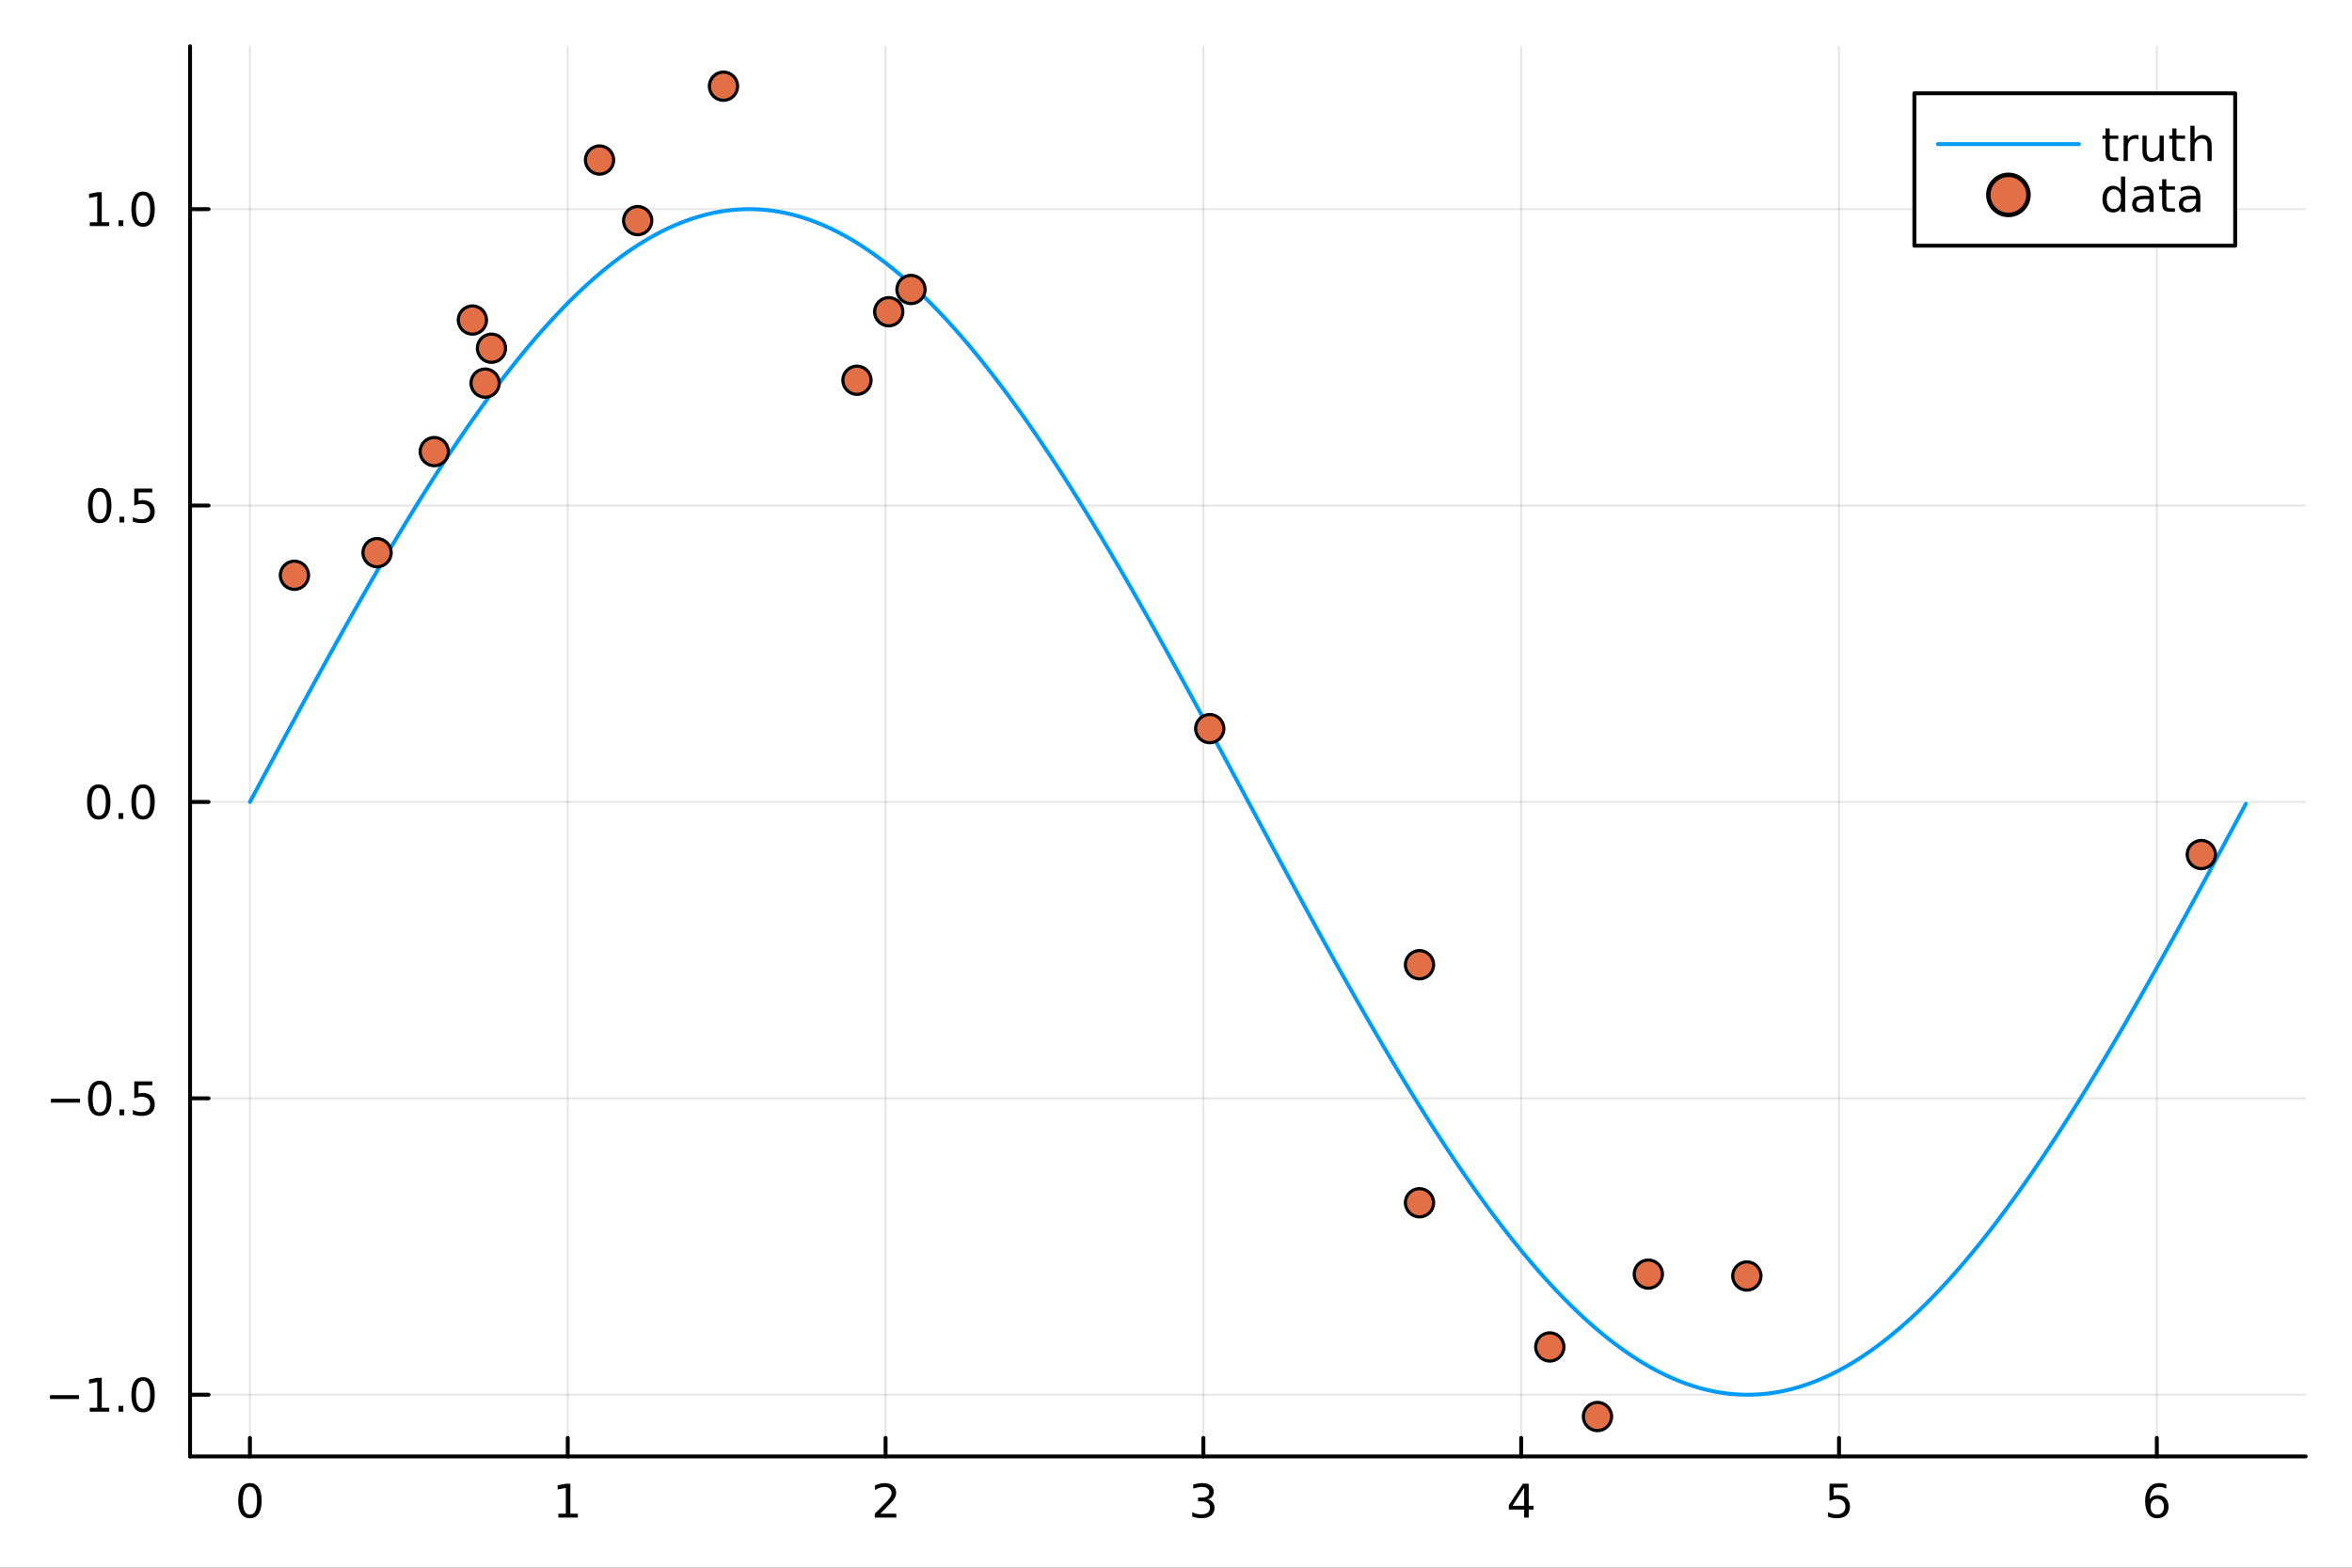 <?xml version="1.0" encoding="utf-8"?>
<svg xmlns="http://www.w3.org/2000/svg" xmlns:xlink="http://www.w3.org/1999/xlink" width="600" height="400" viewBox="0 0 2400 1600">
<rect x="0" y="0" width="2400" height="1600" fill="#333333" stroke="none"/>
<defs>
  <clipPath id="clip210">
    <rect x="0" y="0" width="2400" height="1600"/>
  </clipPath>
</defs>
<path clip-path="url(#clip210)" d="M0 1600 L2400 1600 L2400 0 L0 0  Z" fill="#ffffff" fill-rule="evenodd" fill-opacity="1"/>
<defs>
  <clipPath id="clip211">
    <rect x="480" y="0" width="1681" height="1600"/>
  </clipPath>
</defs>
<path clip-path="url(#clip210)" d="M193.936 1486.45 L2352.76 1486.45 L2352.76 47.244 L193.936 47.244  Z" fill="#ffffff" fill-rule="evenodd" fill-opacity="1"/>
<defs>
  <clipPath id="clip212">
    <rect x="193" y="47" width="2160" height="1440"/>
  </clipPath>
</defs>
<polyline clip-path="url(#clip212)" style="stroke:#000000; stroke-linecap:round; stroke-linejoin:round; stroke-width:2; stroke-opacity:0.1; fill:none" points="255.035,1486.45 255.035,47.244 "/>
<polyline clip-path="url(#clip212)" style="stroke:#000000; stroke-linecap:round; stroke-linejoin:round; stroke-width:2; stroke-opacity:0.1; fill:none" points="579.338,1486.45 579.338,47.244 "/>
<polyline clip-path="url(#clip212)" style="stroke:#000000; stroke-linecap:round; stroke-linejoin:round; stroke-width:2; stroke-opacity:0.1; fill:none" points="903.641,1486.45 903.641,47.244 "/>
<polyline clip-path="url(#clip212)" style="stroke:#000000; stroke-linecap:round; stroke-linejoin:round; stroke-width:2; stroke-opacity:0.1; fill:none" points="1227.94,1486.45 1227.94,47.244 "/>
<polyline clip-path="url(#clip212)" style="stroke:#000000; stroke-linecap:round; stroke-linejoin:round; stroke-width:2; stroke-opacity:0.1; fill:none" points="1552.25,1486.45 1552.25,47.244 "/>
<polyline clip-path="url(#clip212)" style="stroke:#000000; stroke-linecap:round; stroke-linejoin:round; stroke-width:2; stroke-opacity:0.1; fill:none" points="1876.55,1486.45 1876.55,47.244 "/>
<polyline clip-path="url(#clip212)" style="stroke:#000000; stroke-linecap:round; stroke-linejoin:round; stroke-width:2; stroke-opacity:0.1; fill:none" points="2200.85,1486.45 2200.85,47.244 "/>
<polyline clip-path="url(#clip212)" style="stroke:#000000; stroke-linecap:round; stroke-linejoin:round; stroke-width:2; stroke-opacity:0.1; fill:none" points="193.936,1423.47 2352.76,1423.47 "/>
<polyline clip-path="url(#clip212)" style="stroke:#000000; stroke-linecap:round; stroke-linejoin:round; stroke-width:2; stroke-opacity:0.1; fill:none" points="193.936,1120.97 2352.76,1120.97 "/>
<polyline clip-path="url(#clip212)" style="stroke:#000000; stroke-linecap:round; stroke-linejoin:round; stroke-width:2; stroke-opacity:0.1; fill:none" points="193.936,818.47 2352.76,818.47 "/>
<polyline clip-path="url(#clip212)" style="stroke:#000000; stroke-linecap:round; stroke-linejoin:round; stroke-width:2; stroke-opacity:0.1; fill:none" points="193.936,515.97 2352.76,515.97 "/>
<polyline clip-path="url(#clip212)" style="stroke:#000000; stroke-linecap:round; stroke-linejoin:round; stroke-width:2; stroke-opacity:0.1; fill:none" points="193.936,213.47 2352.76,213.47 "/>
<polyline clip-path="url(#clip210)" style="stroke:#000000; stroke-linecap:round; stroke-linejoin:round; stroke-width:4; stroke-opacity:1; fill:none" points="193.936,1486.45 2352.76,1486.45 "/>
<polyline clip-path="url(#clip210)" style="stroke:#000000; stroke-linecap:round; stroke-linejoin:round; stroke-width:4; stroke-opacity:1; fill:none" points="255.035,1486.45 255.035,1467.55 "/>
<polyline clip-path="url(#clip210)" style="stroke:#000000; stroke-linecap:round; stroke-linejoin:round; stroke-width:4; stroke-opacity:1; fill:none" points="579.338,1486.45 579.338,1467.55 "/>
<polyline clip-path="url(#clip210)" style="stroke:#000000; stroke-linecap:round; stroke-linejoin:round; stroke-width:4; stroke-opacity:1; fill:none" points="903.641,1486.45 903.641,1467.55 "/>
<polyline clip-path="url(#clip210)" style="stroke:#000000; stroke-linecap:round; stroke-linejoin:round; stroke-width:4; stroke-opacity:1; fill:none" points="1227.94,1486.45 1227.94,1467.55 "/>
<polyline clip-path="url(#clip210)" style="stroke:#000000; stroke-linecap:round; stroke-linejoin:round; stroke-width:4; stroke-opacity:1; fill:none" points="1552.25,1486.45 1552.25,1467.55 "/>
<polyline clip-path="url(#clip210)" style="stroke:#000000; stroke-linecap:round; stroke-linejoin:round; stroke-width:4; stroke-opacity:1; fill:none" points="1876.55,1486.45 1876.55,1467.55 "/>
<polyline clip-path="url(#clip210)" style="stroke:#000000; stroke-linecap:round; stroke-linejoin:round; stroke-width:4; stroke-opacity:1; fill:none" points="2200.85,1486.45 2200.85,1467.55 "/>
<path clip-path="url(#clip210)" d="M255.035 1517.37 Q251.424 1517.37 249.595 1520.93 Q247.789 1524.47 247.789 1531.6 Q247.789 1538.71 249.595 1542.27 Q251.424 1545.82 255.035 1545.82 Q258.669 1545.82 260.474 1542.27 Q262.303 1538.71 262.303 1531.6 Q262.303 1524.47 260.474 1520.93 Q258.669 1517.37 255.035 1517.37 M255.035 1513.66 Q260.845 1513.66 263.9 1518.27 Q266.979 1522.85 266.979 1531.6 Q266.979 1540.33 263.9 1544.94 Q260.845 1549.52 255.035 1549.52 Q249.225 1549.52 246.146 1544.94 Q243.09 1540.33 243.09 1531.6 Q243.09 1522.85 246.146 1518.27 Q249.225 1513.66 255.035 1513.66 Z" fill="#000000" fill-rule="nonzero" fill-opacity="1" /><path clip-path="url(#clip210)" d="M569.72 1544.91 L577.358 1544.91 L577.358 1518.55 L569.048 1520.21 L569.048 1515.95 L577.312 1514.29 L581.988 1514.29 L581.988 1544.91 L589.627 1544.91 L589.627 1548.85 L569.72 1548.85 L569.72 1544.91 Z" fill="#000000" fill-rule="nonzero" fill-opacity="1" /><path clip-path="url(#clip210)" d="M898.293 1544.91 L914.613 1544.91 L914.613 1548.85 L892.668 1548.85 L892.668 1544.91 Q895.33 1542.16 899.914 1537.53 Q904.52 1532.88 905.701 1531.53 Q907.946 1529.01 908.826 1527.27 Q909.729 1525.51 909.729 1523.82 Q909.729 1521.07 907.784 1519.33 Q905.863 1517.6 902.761 1517.6 Q900.562 1517.6 898.108 1518.36 Q895.678 1519.13 892.9 1520.68 L892.9 1515.95 Q895.724 1514.82 898.178 1514.24 Q900.631 1513.66 902.668 1513.66 Q908.039 1513.66 911.233 1516.35 Q914.428 1519.03 914.428 1523.52 Q914.428 1525.65 913.617 1527.57 Q912.83 1529.47 910.724 1532.07 Q910.145 1532.74 907.043 1535.95 Q903.942 1539.15 898.293 1544.91 Z" fill="#000000" fill-rule="nonzero" fill-opacity="1" /><path clip-path="url(#clip210)" d="M1232.19 1530.21 Q1235.55 1530.93 1237.42 1533.2 Q1239.32 1535.47 1239.32 1538.8 Q1239.32 1543.92 1235.8 1546.72 Q1232.28 1549.52 1225.8 1549.52 Q1223.63 1549.52 1221.31 1549.08 Q1219.02 1548.66 1216.57 1547.81 L1216.57 1543.29 Q1218.51 1544.43 1220.83 1545.01 Q1223.14 1545.58 1225.66 1545.58 Q1230.06 1545.58 1232.35 1543.85 Q1234.67 1542.11 1234.67 1538.8 Q1234.67 1535.75 1232.52 1534.03 Q1230.39 1532.3 1226.57 1532.3 L1222.54 1532.3 L1222.54 1528.45 L1226.75 1528.45 Q1230.2 1528.45 1232.03 1527.09 Q1233.86 1525.7 1233.86 1523.11 Q1233.86 1520.45 1231.96 1519.03 Q1230.08 1517.6 1226.57 1517.6 Q1224.64 1517.6 1222.45 1518.01 Q1220.25 1518.43 1217.61 1519.31 L1217.61 1515.14 Q1220.27 1514.4 1222.58 1514.03 Q1224.92 1513.66 1226.98 1513.66 Q1232.31 1513.66 1235.41 1516.09 Q1238.51 1518.5 1238.51 1522.62 Q1238.51 1525.49 1236.87 1527.48 Q1235.22 1529.45 1232.19 1530.21 Z" fill="#000000" fill-rule="nonzero" fill-opacity="1" /><path clip-path="url(#clip210)" d="M1555.26 1518.36 L1543.45 1536.81 L1555.26 1536.81 L1555.26 1518.36 M1554.03 1514.29 L1559.91 1514.29 L1559.91 1536.81 L1564.84 1536.81 L1564.84 1540.7 L1559.91 1540.7 L1559.91 1548.85 L1555.26 1548.85 L1555.26 1540.7 L1539.65 1540.7 L1539.65 1536.19 L1554.03 1514.29 Z" fill="#000000" fill-rule="nonzero" fill-opacity="1" /><path clip-path="url(#clip210)" d="M1866.83 1514.29 L1885.18 1514.29 L1885.18 1518.22 L1871.11 1518.22 L1871.11 1526.7 Q1872.13 1526.35 1873.15 1526.19 Q1874.17 1526 1875.18 1526 Q1880.97 1526 1884.35 1529.17 Q1887.73 1532.34 1887.73 1537.76 Q1887.73 1543.34 1884.26 1546.44 Q1880.79 1549.52 1874.47 1549.52 Q1872.29 1549.52 1870.02 1549.15 Q1867.78 1548.78 1865.37 1548.04 L1865.37 1543.34 Q1867.45 1544.47 1869.67 1545.03 Q1871.9 1545.58 1874.37 1545.58 Q1878.38 1545.58 1880.72 1543.48 Q1883.05 1541.37 1883.05 1537.76 Q1883.05 1534.15 1880.72 1532.04 Q1878.38 1529.94 1874.37 1529.94 Q1872.5 1529.94 1870.62 1530.35 Q1868.77 1530.77 1866.83 1531.65 L1866.83 1514.29 Z" fill="#000000" fill-rule="nonzero" fill-opacity="1" /><path clip-path="url(#clip210)" d="M2201.26 1529.7 Q2198.11 1529.7 2196.26 1531.86 Q2194.43 1534.01 2194.43 1537.76 Q2194.43 1541.49 2196.26 1543.66 Q2198.11 1545.82 2201.26 1545.82 Q2204.41 1545.82 2206.23 1543.66 Q2208.09 1541.49 2208.09 1537.76 Q2208.09 1534.01 2206.23 1531.86 Q2204.41 1529.7 2201.26 1529.7 M2210.54 1515.05 L2210.54 1519.31 Q2208.78 1518.48 2206.98 1518.04 Q2205.19 1517.6 2203.43 1517.6 Q2198.8 1517.6 2196.35 1520.72 Q2193.92 1523.85 2193.57 1530.17 Q2194.94 1528.15 2197 1527.09 Q2199.06 1526 2201.54 1526 Q2206.74 1526 2209.75 1529.17 Q2212.79 1532.32 2212.79 1537.76 Q2212.79 1543.08 2209.64 1546.3 Q2206.49 1549.52 2201.26 1549.52 Q2195.26 1549.52 2192.09 1544.94 Q2188.92 1540.33 2188.92 1531.6 Q2188.92 1523.41 2192.81 1518.55 Q2196.7 1513.66 2203.25 1513.66 Q2205.01 1513.66 2206.79 1514.01 Q2208.6 1514.36 2210.54 1515.05 Z" fill="#000000" fill-rule="nonzero" fill-opacity="1" /><polyline clip-path="url(#clip210)" style="stroke:#000000; stroke-linecap:round; stroke-linejoin:round; stroke-width:4; stroke-opacity:1; fill:none" points="193.936,1486.45 193.936,47.244 "/>
<polyline clip-path="url(#clip210)" style="stroke:#000000; stroke-linecap:round; stroke-linejoin:round; stroke-width:4; stroke-opacity:1; fill:none" points="193.936,1423.47 212.834,1423.47 "/>
<polyline clip-path="url(#clip210)" style="stroke:#000000; stroke-linecap:round; stroke-linejoin:round; stroke-width:4; stroke-opacity:1; fill:none" points="193.936,1120.97 212.834,1120.97 "/>
<polyline clip-path="url(#clip210)" style="stroke:#000000; stroke-linecap:round; stroke-linejoin:round; stroke-width:4; stroke-opacity:1; fill:none" points="193.936,818.47 212.834,818.47 "/>
<polyline clip-path="url(#clip210)" style="stroke:#000000; stroke-linecap:round; stroke-linejoin:round; stroke-width:4; stroke-opacity:1; fill:none" points="193.936,515.97 212.834,515.97 "/>
<polyline clip-path="url(#clip210)" style="stroke:#000000; stroke-linecap:round; stroke-linejoin:round; stroke-width:4; stroke-opacity:1; fill:none" points="193.936,213.47 212.834,213.47 "/>
<path clip-path="url(#clip210)" d="M50.992 1423.92 L80.668 1423.92 L80.668 1427.86 L50.992 1427.86 L50.992 1423.92 Z" fill="#000000" fill-rule="nonzero" fill-opacity="1" /><path clip-path="url(#clip210)" d="M91.571 1436.81 L99.21 1436.81 L99.21 1410.45 L90.899 1412.12 L90.899 1407.86 L99.163 1406.19 L103.839 1406.19 L103.839 1436.81 L111.478 1436.81 L111.478 1440.75 L91.571 1440.75 L91.571 1436.81 Z" fill="#000000" fill-rule="nonzero" fill-opacity="1" /><path clip-path="url(#clip210)" d="M120.922 1434.87 L125.807 1434.87 L125.807 1440.75 L120.922 1440.75 L120.922 1434.87 Z" fill="#000000" fill-rule="nonzero" fill-opacity="1" /><path clip-path="url(#clip210)" d="M145.992 1409.27 Q142.381 1409.27 140.552 1412.83 Q138.746 1416.38 138.746 1423.5 Q138.746 1430.61 140.552 1434.18 Q142.381 1437.72 145.992 1437.72 Q149.626 1437.72 151.431 1434.18 Q153.26 1430.61 153.26 1423.5 Q153.26 1416.38 151.431 1412.83 Q149.626 1409.27 145.992 1409.27 M145.992 1405.56 Q151.802 1405.56 154.857 1410.17 Q157.936 1414.75 157.936 1423.5 Q157.936 1432.23 154.857 1436.84 Q151.802 1441.42 145.992 1441.42 Q140.181 1441.42 137.103 1436.84 Q134.047 1432.23 134.047 1423.5 Q134.047 1414.75 137.103 1410.17 Q140.181 1405.56 145.992 1405.56 Z" fill="#000000" fill-rule="nonzero" fill-opacity="1" /><path clip-path="url(#clip210)" d="M51.987 1121.42 L81.663 1121.42 L81.663 1125.36 L51.987 1125.36 L51.987 1121.42 Z" fill="#000000" fill-rule="nonzero" fill-opacity="1" /><path clip-path="url(#clip210)" d="M101.756 1106.77 Q98.145 1106.77 96.316 1110.33 Q94.51 1113.88 94.51 1121 Q94.51 1128.11 96.316 1131.68 Q98.145 1135.22 101.756 1135.22 Q105.39 1135.22 107.196 1131.68 Q109.024 1128.11 109.024 1121 Q109.024 1113.88 107.196 1110.33 Q105.39 1106.77 101.756 1106.77 M101.756 1103.06 Q107.566 1103.06 110.621 1107.67 Q113.7 1112.25 113.7 1121 Q113.7 1129.73 110.621 1134.34 Q107.566 1138.92 101.756 1138.92 Q95.946 1138.92 92.867 1134.34 Q89.811 1129.73 89.811 1121 Q89.811 1112.25 92.867 1107.67 Q95.946 1103.06 101.756 1103.06 Z" fill="#000000" fill-rule="nonzero" fill-opacity="1" /><path clip-path="url(#clip210)" d="M121.918 1132.37 L126.802 1132.37 L126.802 1138.25 L121.918 1138.25 L121.918 1132.37 Z" fill="#000000" fill-rule="nonzero" fill-opacity="1" /><path clip-path="url(#clip210)" d="M137.033 1103.69 L155.39 1103.69 L155.39 1107.63 L141.316 1107.63 L141.316 1116.1 Q142.334 1115.75 143.353 1115.59 Q144.371 1115.4 145.39 1115.4 Q151.177 1115.4 154.556 1118.57 Q157.936 1121.75 157.936 1127.16 Q157.936 1132.74 154.464 1135.84 Q150.992 1138.92 144.672 1138.92 Q142.496 1138.92 140.228 1138.55 Q137.982 1138.18 135.575 1137.44 L135.575 1132.74 Q137.658 1133.87 139.881 1134.43 Q142.103 1134.99 144.58 1134.99 Q148.584 1134.99 150.922 1132.88 Q153.26 1130.77 153.26 1127.16 Q153.26 1123.55 150.922 1121.44 Q148.584 1119.34 144.58 1119.34 Q142.705 1119.34 140.83 1119.75 Q138.978 1120.17 137.033 1121.05 L137.033 1103.69 Z" fill="#000000" fill-rule="nonzero" fill-opacity="1" /><path clip-path="url(#clip210)" d="M100.76 804.269 Q97.149 804.269 95.321 807.833 Q93.515 811.375 93.515 818.505 Q93.515 825.611 95.321 829.176 Q97.149 832.717 100.76 832.717 Q104.395 832.717 106.2 829.176 Q108.029 825.611 108.029 818.505 Q108.029 811.375 106.2 807.833 Q104.395 804.269 100.76 804.269 M100.76 800.565 Q106.571 800.565 109.626 805.171 Q112.705 809.755 112.705 818.505 Q112.705 827.231 109.626 831.838 Q106.571 836.421 100.76 836.421 Q94.95 836.421 91.871 831.838 Q88.816 827.231 88.816 818.505 Q88.816 809.755 91.871 805.171 Q94.95 800.565 100.76 800.565 Z" fill="#000000" fill-rule="nonzero" fill-opacity="1" /><path clip-path="url(#clip210)" d="M120.922 829.87 L125.807 829.87 L125.807 835.75 L120.922 835.75 L120.922 829.87 Z" fill="#000000" fill-rule="nonzero" fill-opacity="1" /><path clip-path="url(#clip210)" d="M145.992 804.269 Q142.381 804.269 140.552 807.833 Q138.746 811.375 138.746 818.505 Q138.746 825.611 140.552 829.176 Q142.381 832.717 145.992 832.717 Q149.626 832.717 151.431 829.176 Q153.26 825.611 153.26 818.505 Q153.26 811.375 151.431 807.833 Q149.626 804.269 145.992 804.269 M145.992 800.565 Q151.802 800.565 154.857 805.171 Q157.936 809.755 157.936 818.505 Q157.936 827.231 154.857 831.838 Q151.802 836.421 145.992 836.421 Q140.181 836.421 137.103 831.838 Q134.047 827.231 134.047 818.505 Q134.047 809.755 137.103 805.171 Q140.181 800.565 145.992 800.565 Z" fill="#000000" fill-rule="nonzero" fill-opacity="1" /><path clip-path="url(#clip210)" d="M101.756 501.768 Q98.145 501.768 96.316 505.333 Q94.51 508.875 94.51 516.005 Q94.51 523.111 96.316 526.676 Q98.145 530.217 101.756 530.217 Q105.39 530.217 107.196 526.676 Q109.024 523.111 109.024 516.005 Q109.024 508.875 107.196 505.333 Q105.39 501.768 101.756 501.768 M101.756 498.065 Q107.566 498.065 110.621 502.671 Q113.7 507.255 113.7 516.005 Q113.7 524.731 110.621 529.338 Q107.566 533.921 101.756 533.921 Q95.946 533.921 92.867 529.338 Q89.811 524.731 89.811 516.005 Q89.811 507.255 92.867 502.671 Q95.946 498.065 101.756 498.065 Z" fill="#000000" fill-rule="nonzero" fill-opacity="1" /><path clip-path="url(#clip210)" d="M121.918 527.37 L126.802 527.37 L126.802 533.25 L121.918 533.25 L121.918 527.37 Z" fill="#000000" fill-rule="nonzero" fill-opacity="1" /><path clip-path="url(#clip210)" d="M137.033 498.69 L155.39 498.69 L155.39 502.625 L141.316 502.625 L141.316 511.097 Q142.334 510.75 143.353 510.588 Q144.371 510.403 145.39 510.403 Q151.177 510.403 154.556 513.574 Q157.936 516.745 157.936 522.162 Q157.936 527.741 154.464 530.842 Q150.992 533.921 144.672 533.921 Q142.496 533.921 140.228 533.551 Q137.982 533.18 135.575 532.44 L135.575 527.741 Q137.658 528.875 139.881 529.43 Q142.103 529.986 144.58 529.986 Q148.584 529.986 150.922 527.879 Q153.26 525.773 153.26 522.162 Q153.26 518.551 150.922 516.444 Q148.584 514.338 144.58 514.338 Q142.705 514.338 140.83 514.755 Q138.978 515.171 137.033 516.051 L137.033 498.69 Z" fill="#000000" fill-rule="nonzero" fill-opacity="1" /><path clip-path="url(#clip210)" d="M91.571 226.815 L99.21 226.815 L99.21 200.449 L90.899 202.116 L90.899 197.856 L99.163 196.19 L103.839 196.19 L103.839 226.815 L111.478 226.815 L111.478 230.75 L91.571 230.75 L91.571 226.815 Z" fill="#000000" fill-rule="nonzero" fill-opacity="1" /><path clip-path="url(#clip210)" d="M120.922 224.87 L125.807 224.87 L125.807 230.75 L120.922 230.75 L120.922 224.87 Z" fill="#000000" fill-rule="nonzero" fill-opacity="1" /><path clip-path="url(#clip210)" d="M145.992 199.268 Q142.381 199.268 140.552 202.833 Q138.746 206.375 138.746 213.504 Q138.746 220.611 140.552 224.176 Q142.381 227.717 145.992 227.717 Q149.626 227.717 151.431 224.176 Q153.26 220.611 153.26 213.504 Q153.26 206.375 151.431 202.833 Q149.626 199.268 145.992 199.268 M145.992 195.565 Q151.802 195.565 154.857 200.171 Q157.936 204.755 157.936 213.504 Q157.936 222.231 154.857 226.838 Q151.802 231.421 145.992 231.421 Q140.181 231.421 137.103 226.838 Q134.047 222.231 134.047 213.504 Q134.047 204.755 137.103 200.171 Q140.181 195.565 145.992 195.565 Z" fill="#000000" fill-rule="nonzero" fill-opacity="1" /><polyline clip-path="url(#clip212)" style="stroke:#009af9; stroke-linecap:round; stroke-linejoin:round; stroke-width:4; stroke-opacity:1; fill:none" points="255.035,818.47 258.278,812.42 261.521,806.371 264.764,800.323 268.007,794.276 271.25,788.232 274.493,782.192 277.736,776.154 280.979,770.121 284.222,764.093 287.465,758.071 290.708,752.054 293.951,746.044 297.194,740.041 300.437,734.046 303.68,728.06 306.923,722.082 310.166,716.115 313.409,710.157 316.652,704.21 319.895,698.275 323.138,692.352 326.381,686.441 329.624,680.543 332.867,674.66 336.11,668.79 339.353,662.936 342.596,657.097 345.84,651.275 349.083,645.469 352.326,639.68 355.569,633.909 358.812,628.157 362.055,622.424 365.298,616.71 368.541,611.017 371.784,605.344 375.027,599.692 378.27,594.063 381.513,588.456 384.756,582.872 387.999,577.311 391.242,571.775 394.485,566.263 397.728,560.776 400.971,555.316 404.214,549.881 407.457,544.474 410.7,539.093 413.943,533.741 417.186,528.417 420.429,523.123 423.672,517.857 426.915,512.622 430.158,507.418 433.401,502.244 436.644,497.102 439.887,491.992 443.13,486.915 446.373,481.871 449.616,476.861 452.859,471.885 456.103,466.944 459.346,462.037 462.589,457.167 465.832,452.332 469.075,447.534 472.318,442.773 475.561,438.05 478.804,433.365 482.047,428.718 485.29,424.11 488.533,419.542 491.776,415.014 495.019,410.526 498.262,406.078 501.505,401.672 504.748,397.308 507.991,392.986 511.234,388.706 514.477,384.469 517.72,380.276 520.963,376.127 524.206,372.021 527.449,367.961 530.692,363.945 533.935,359.975 537.178,356.051 540.421,352.173 543.664,348.341 546.907,344.557 550.15,340.82 553.393,337.131 556.636,333.49 559.879,329.897 563.122,326.353 566.366,322.859 569.609,319.414 572.852,316.019 576.095,312.674 579.338,309.38 582.581,306.136 585.824,302.944 589.067,299.804 592.31,296.715 595.553,293.679 598.796,290.695 602.039,287.763 605.282,284.885 608.525,282.06 611.768,279.289 615.011,276.572 618.254,273.909 621.497,271.3 624.74,268.746 627.983,266.248 631.226,263.804 634.469,261.416 637.712,259.083 640.955,256.807 644.198,254.586 647.441,252.422 650.684,250.315 653.927,248.264 657.17,246.27 660.413,244.334 663.656,242.455 666.899,240.634 670.142,238.87 673.385,237.165 676.629,235.517 679.872,233.928 683.115,232.397 686.358,230.925 689.601,229.512 692.844,228.157 696.087,226.862 699.33,225.625 702.573,224.448 705.816,223.331 709.059,222.273 712.302,221.274 715.545,220.335 718.788,219.456 722.031,218.637 725.274,217.878 728.517,217.179 731.76,216.541 735.003,215.962 738.246,215.443 741.489,214.985 744.732,214.587 747.975,214.25 751.218,213.973 754.461,213.757 757.704,213.601 760.947,213.505 764.19,213.47 767.433,213.495 770.676,213.581 773.919,213.728 777.162,213.935 780.405,214.202 783.648,214.53 786.892,214.918 790.135,215.366 793.378,215.875 796.621,216.444 799.864,217.074 803.107,217.763 806.35,218.513 809.593,219.322 812.836,220.191 816.079,221.121 819.322,222.11 822.565,223.158 825.808,224.266 829.051,225.434 832.294,226.661 835.537,227.947 838.78,229.292 842.023,230.696 845.266,232.159 848.509,233.68 851.752,235.26 854.995,236.898 858.238,238.595 861.481,240.349 864.724,242.161 867.967,244.031 871.21,245.958 874.453,247.943 877.696,249.984 880.939,252.083 884.182,254.238 887.425,256.449 890.668,258.717 893.911,261.04 897.155,263.42 900.398,265.855 903.641,268.345 906.884,270.89 910.127,273.49 913.37,276.144 916.613,278.853 919.856,281.616 923.099,284.432 926.342,287.301 929.585,290.224 932.828,293.2 936.071,296.228 939.314,299.308 942.557,302.441 945.8,305.625 949.043,308.86 952.286,312.146 955.529,315.483 958.772,318.87 962.015,322.307 965.258,325.794 968.501,329.329 971.744,332.914 974.987,336.548 978.23,340.229 981.473,343.959 984.716,347.735 987.959,351.559 991.202,355.43 994.445,359.347 997.688,363.31 1000.93,367.318 1004.17,371.372 1007.42,375.47 1010.66,379.612 1013.9,383.799 1017.15,388.028 1020.39,392.301 1023.63,396.617 1026.88,400.974 1030.12,405.374 1033.36,409.815 1036.6,414.296 1039.85,418.818 1043.09,423.38 1046.33,427.982 1049.58,432.622 1052.82,437.301 1056.06,442.018 1059.31,446.773 1062.55,451.565 1065.79,456.394 1069.04,461.259 1072.28,466.16 1075.52,471.096 1078.76,476.066 1082.01,481.071 1085.25,486.11 1088.49,491.182 1091.74,496.286 1094.98,501.423 1098.22,506.591 1101.47,511.791 1104.71,517.021 1107.95,522.282 1111.19,527.572 1114.44,532.891 1117.68,538.239 1120.92,543.615 1124.17,549.018 1127.41,554.448 1130.65,559.905 1133.9,565.387 1137.14,570.895 1140.38,576.428 1143.62,581.985 1146.87,587.565 1150.11,593.168 1153.35,598.794 1156.6,604.442 1159.84,610.112 1163.08,615.802 1166.33,621.512 1169.57,627.243 1172.81,632.992 1176.06,638.76 1179.3,644.546 1182.54,650.349 1185.78,656.169 1189.03,662.005 1192.27,667.857 1195.51,673.724 1198.76,679.605 1202,685.501 1205.24,691.409 1208.49,697.331 1211.73,703.264 1214.97,709.209 1218.21,715.165 1221.46,721.131 1224.7,727.107 1227.94,733.092 1231.19,739.086 1234.43,745.087 1237.67,751.096 1240.92,757.112 1244.16,763.134 1247.4,769.161 1250.64,775.193 1253.89,781.23 1257.13,787.27 1260.37,793.314 1263.62,799.359 1266.86,805.407 1270.1,811.456 1273.35,817.506 1276.59,823.556 1279.83,829.606 1283.08,835.654 1286.32,841.701 1289.56,847.745 1292.8,853.786 1296.05,859.824 1299.29,865.858 1302.53,871.887 1305.78,877.91 1309.02,883.928 1312.26,889.939 1315.51,895.943 1318.75,901.939 1321.99,907.927 1325.23,913.906 1328.48,919.875 1331.72,925.835 1334.96,931.783 1338.21,937.72 1341.45,943.646 1344.69,949.558 1347.94,955.458 1351.18,961.344 1354.42,967.215 1357.66,973.072 1360.91,978.914 1364.15,984.739 1367.39,990.547 1370.64,996.339 1373.88,1002.11 1377.12,1007.87 1380.37,1013.6 1383.61,1019.32 1386.85,1025.02 1390.1,1030.69 1393.34,1036.35 1396.58,1041.98 1399.82,1047.59 1403.07,1053.18 1406.31,1058.74 1409.55,1064.28 1412.8,1069.8 1416.04,1075.29 1419.28,1080.76 1422.53,1086.19 1425.77,1091.61 1429.01,1096.99 1432.25,1102.35 1435.5,1107.68 1438.74,1112.98 1441.98,1118.25 1445.23,1123.49 1448.47,1128.7 1451.71,1133.87 1454.96,1139.02 1458.2,1144.14 1461.44,1149.22 1464.68,1154.27 1467.93,1159.28 1471.17,1164.26 1474.41,1169.21 1477.66,1174.12 1480.9,1179 1484.14,1183.84 1487.39,1188.64 1490.63,1193.41 1493.87,1198.14 1497.11,1202.83 1500.36,1207.48 1503.6,1212.1 1506.84,1216.67 1510.09,1221.21 1513.33,1225.7 1516.57,1230.16 1519.82,1234.57 1523.06,1238.94 1526.3,1243.27 1529.55,1247.55 1532.79,1251.8 1536.03,1256 1539.27,1260.16 1542.52,1264.27 1545.76,1268.34 1549,1272.36 1552.25,1276.34 1555.49,1280.27 1558.73,1284.15 1561.98,1287.99 1565.22,1291.78 1568.46,1295.53 1571.7,1299.22 1574.95,1302.87 1578.19,1306.47 1581.43,1310.03 1584.68,1313.53 1587.92,1316.98 1591.16,1320.38 1594.41,1323.74 1597.65,1327.04 1600.89,1330.29 1604.13,1333.49 1607.38,1336.64 1610.62,1339.74 1613.86,1342.78 1617.11,1345.77 1620.35,1348.71 1623.59,1351.6 1626.84,1354.43 1630.08,1357.21 1633.32,1359.94 1636.57,1362.61 1639.81,1365.23 1643.05,1367.79 1646.29,1370.3 1649.54,1372.75 1652.78,1375.15 1656.02,1377.49 1659.27,1379.77 1662.51,1382 1665.75,1384.18 1669,1386.29 1672.24,1388.35 1675.48,1390.36 1678.72,1392.3 1681.97,1394.19 1685.21,1396.02 1688.45,1397.79 1691.7,1399.51 1694.94,1401.16 1698.18,1402.76 1701.43,1404.3 1704.67,1405.78 1707.91,1407.21 1711.15,1408.57 1714.4,1409.88 1717.64,1411.12 1720.88,1412.31 1724.13,1413.43 1727.37,1414.5 1730.61,1415.51 1733.86,1416.46 1737.1,1417.35 1740.34,1418.18 1743.59,1418.94 1746.83,1419.65 1750.07,1420.3 1753.31,1420.89 1756.56,1421.42 1759.8,1421.89 1763.04,1422.29 1766.29,1422.64 1769.53,1422.93 1772.77,1423.15 1776.02,1423.32 1779.26,1423.42 1782.5,1423.47 1785.74,1423.45 1788.99,1423.38 1792.23,1423.24 1795.47,1423.04 1798.72,1422.78 1801.96,1422.47 1805.2,1422.09 1808.45,1421.65 1811.69,1421.15 1814.93,1420.59 1818.17,1419.97 1821.42,1419.29 1824.66,1418.55 1827.9,1417.75 1831.15,1416.89 1834.39,1415.97 1837.63,1414.99 1840.88,1413.95 1844.12,1412.85 1847.36,1411.7 1850.61,1410.48 1853.85,1409.2 1857.09,1407.87 1860.33,1406.47 1863.58,1405.02 1866.82,1403.51 1870.06,1401.94 1873.31,1400.31 1876.55,1398.62 1879.79,1396.87 1883.04,1395.07 1886.28,1393.21 1889.52,1391.29 1892.76,1389.32 1896.01,1387.28 1899.25,1385.2 1902.49,1383.05 1905.74,1380.85 1908.98,1378.59 1912.22,1376.27 1915.47,1373.9 1918.71,1371.48 1921.95,1369 1925.19,1366.46 1928.44,1363.87 1931.68,1361.22 1934.92,1358.52 1938.17,1355.77 1941.41,1352.96 1944.65,1350.1 1947.9,1347.18 1951.14,1344.22 1954.38,1341.2 1957.63,1338.13 1960.87,1335 1964.11,1331.83 1967.35,1328.6 1970.6,1325.32 1973.84,1321.99 1977.08,1318.61 1980.33,1315.18 1983.57,1311.7 1986.81,1308.18 1990.06,1304.6 1993.3,1300.97 1996.54,1297.3 1999.78,1293.58 2003.03,1289.81 2006.27,1285.99 2009.51,1282.13 2012.76,1278.22 2016,1274.26 2019.24,1270.26 2022.49,1266.22 2025.73,1262.13 2028.97,1257.99 2032.21,1253.81 2035.46,1249.59 2038.7,1245.32 2041.94,1241.01 2045.19,1236.66 2048.43,1232.27 2051.67,1227.84 2054.92,1223.36 2058.16,1218.84 2061.4,1214.29 2064.65,1209.69 2067.89,1205.06 2071.13,1200.39 2074.37,1195.68 2077.62,1190.93 2080.86,1186.14 2084.1,1181.32 2087.35,1176.46 2090.59,1171.56 2093.83,1166.63 2097.08,1161.67 2100.32,1156.67 2103.56,1151.63 2106.8,1146.57 2110.05,1141.47 2113.29,1136.34 2116.53,1131.17 2119.78,1125.98 2123.02,1120.75 2126.26,1115.5 2129.51,1110.21 2132.75,1104.9 2135.99,1099.55 2139.23,1094.18 2142.48,1088.78 2145.72,1083.36 2148.96,1077.91 2152.21,1072.43 2155.45,1066.92 2158.69,1061.39 2161.94,1055.84 2165.18,1050.27 2168.42,1044.67 2171.67,1039.04 2174.91,1033.4 2178.15,1027.73 2181.39,1022.05 2184.64,1016.34 2187.88,1010.61 2191.12,1004.86 2194.37,999.1 2197.61,993.317 2200.85,987.516 2204.1,981.699 2207.34,975.865 2210.58,970.016 2213.82,964.151 2217.07,958.272 2220.31,952.379 2223.55,946.472 2226.8,940.553 2230.04,934.621 2233.28,928.678 2236.53,922.724 2239.77,916.759 2243.01,910.785 2246.25,904.801 2249.5,898.809 2252.74,892.809 2255.98,886.801 2259.23,880.786 2262.47,874.765 2265.71,868.739 2268.96,862.707 2272.2,856.672 2275.44,850.632 2278.69,844.589 2281.93,838.543 2285.17,832.496 2288.41,826.447 2291.66,820.397 "/>
<circle clip-path="url(#clip212)" cx="443.13" cy="460.912" r="14.4" fill="#e26f46" fill-rule="evenodd" fill-opacity="1" stroke="#000000" stroke-opacity="1" stroke-width="3.2"/>
<circle clip-path="url(#clip212)" cx="1234.43" cy="743.648" r="14.4" fill="#e26f46" fill-rule="evenodd" fill-opacity="1" stroke="#000000" stroke-opacity="1" stroke-width="3.2"/>
<circle clip-path="url(#clip212)" cx="495.019" cy="391.029" r="14.4" fill="#e26f46" fill-rule="evenodd" fill-opacity="1" stroke="#000000" stroke-opacity="1" stroke-width="3.2"/>
<circle clip-path="url(#clip212)" cx="929.585" cy="295.456" r="14.4" fill="#e26f46" fill-rule="evenodd" fill-opacity="1" stroke="#000000" stroke-opacity="1" stroke-width="3.2"/>
<circle clip-path="url(#clip212)" cx="1630.08" cy="1445.72" r="14.4" fill="#e26f46" fill-rule="evenodd" fill-opacity="1" stroke="#000000" stroke-opacity="1" stroke-width="3.2"/>
<circle clip-path="url(#clip212)" cx="1581.43" cy="1374.73" r="14.4" fill="#e26f46" fill-rule="evenodd" fill-opacity="1" stroke="#000000" stroke-opacity="1" stroke-width="3.2"/>
<circle clip-path="url(#clip212)" cx="738.246" cy="87.976" r="14.4" fill="#e26f46" fill-rule="evenodd" fill-opacity="1" stroke="#000000" stroke-opacity="1" stroke-width="3.2"/>
<circle clip-path="url(#clip212)" cx="482.047" cy="326.636" r="14.4" fill="#e26f46" fill-rule="evenodd" fill-opacity="1" stroke="#000000" stroke-opacity="1" stroke-width="3.2"/>
<circle clip-path="url(#clip212)" cx="501.505" cy="355.404" r="14.4" fill="#e26f46" fill-rule="evenodd" fill-opacity="1" stroke="#000000" stroke-opacity="1" stroke-width="3.2"/>
<circle clip-path="url(#clip212)" cx="2246.25" cy="872.171" r="14.4" fill="#e26f46" fill-rule="evenodd" fill-opacity="1" stroke="#000000" stroke-opacity="1" stroke-width="3.2"/>
<circle clip-path="url(#clip212)" cx="384.756" cy="564.077" r="14.4" fill="#e26f46" fill-rule="evenodd" fill-opacity="1" stroke="#000000" stroke-opacity="1" stroke-width="3.2"/>
<circle clip-path="url(#clip212)" cx="650.684" cy="225.173" r="14.4" fill="#e26f46" fill-rule="evenodd" fill-opacity="1" stroke="#000000" stroke-opacity="1" stroke-width="3.2"/>
<circle clip-path="url(#clip212)" cx="1782.5" cy="1302.3" r="14.4" fill="#e26f46" fill-rule="evenodd" fill-opacity="1" stroke="#000000" stroke-opacity="1" stroke-width="3.2"/>
<circle clip-path="url(#clip212)" cx="300.437" cy="587.121" r="14.4" fill="#e26f46" fill-rule="evenodd" fill-opacity="1" stroke="#000000" stroke-opacity="1" stroke-width="3.2"/>
<circle clip-path="url(#clip212)" cx="611.768" cy="163.322" r="14.4" fill="#e26f46" fill-rule="evenodd" fill-opacity="1" stroke="#000000" stroke-opacity="1" stroke-width="3.2"/>
<circle clip-path="url(#clip212)" cx="1448.47" cy="1227.56" r="14.4" fill="#e26f46" fill-rule="evenodd" fill-opacity="1" stroke="#000000" stroke-opacity="1" stroke-width="3.2"/>
<circle clip-path="url(#clip212)" cx="1681.97" cy="1300.36" r="14.4" fill="#e26f46" fill-rule="evenodd" fill-opacity="1" stroke="#000000" stroke-opacity="1" stroke-width="3.2"/>
<circle clip-path="url(#clip212)" cx="874.453" cy="388.091" r="14.4" fill="#e26f46" fill-rule="evenodd" fill-opacity="1" stroke="#000000" stroke-opacity="1" stroke-width="3.2"/>
<circle clip-path="url(#clip212)" cx="1448.47" cy="984.619" r="14.4" fill="#e26f46" fill-rule="evenodd" fill-opacity="1" stroke="#000000" stroke-opacity="1" stroke-width="3.2"/>
<circle clip-path="url(#clip212)" cx="906.884" cy="318.172" r="14.4" fill="#e26f46" fill-rule="evenodd" fill-opacity="1" stroke="#000000" stroke-opacity="1" stroke-width="3.2"/>
<path clip-path="url(#clip210)" d="M1953.46 250.738 L2280.8 250.738 L2280.8 95.218 L1953.46 95.218  Z" fill="#ffffff" fill-rule="evenodd" fill-opacity="1"/>
<polyline clip-path="url(#clip210)" style="stroke:#000000; stroke-linecap:round; stroke-linejoin:round; stroke-width:4; stroke-opacity:1; fill:none" points="1953.46,250.738 2280.8,250.738 2280.8,95.218 1953.46,95.218 1953.46,250.738 "/>
<polyline clip-path="url(#clip210)" style="stroke:#009af9; stroke-linecap:round; stroke-linejoin:round; stroke-width:4; stroke-opacity:1; fill:none" points="1977.44,147.058 2121.36,147.058 "/>
<path clip-path="url(#clip210)" d="M2152.76 131.051 L2152.76 138.412 L2161.53 138.412 L2161.53 141.722 L2152.76 141.722 L2152.76 155.796 Q2152.76 158.967 2153.61 159.87 Q2154.49 160.773 2157.16 160.773 L2161.53 160.773 L2161.53 164.338 L2157.16 164.338 Q2152.23 164.338 2150.35 162.509 Q2148.48 160.657 2148.48 155.796 L2148.48 141.722 L2145.35 141.722 L2145.35 138.412 L2148.48 138.412 L2148.48 131.051 L2152.76 131.051 Z" fill="#000000" fill-rule="nonzero" fill-opacity="1" /><path clip-path="url(#clip210)" d="M2182.16 142.393 Q2181.44 141.977 2180.58 141.791 Q2179.75 141.583 2178.73 141.583 Q2175.12 141.583 2173.17 143.944 Q2171.25 146.282 2171.25 150.68 L2171.25 164.338 L2166.97 164.338 L2166.97 138.412 L2171.25 138.412 L2171.25 142.44 Q2172.6 140.078 2174.75 138.944 Q2176.9 137.787 2179.98 137.787 Q2180.42 137.787 2180.95 137.856 Q2181.48 137.903 2182.13 138.018 L2182.16 142.393 Z" fill="#000000" fill-rule="nonzero" fill-opacity="1" /><path clip-path="url(#clip210)" d="M2186.18 154.106 L2186.18 138.412 L2190.44 138.412 L2190.44 153.944 Q2190.44 157.625 2191.88 159.476 Q2193.31 161.305 2196.18 161.305 Q2199.63 161.305 2201.62 159.106 Q2203.64 156.907 2203.64 153.111 L2203.64 138.412 L2207.9 138.412 L2207.9 164.338 L2203.64 164.338 L2203.64 160.356 Q2202.09 162.717 2200.03 163.875 Q2197.99 165.009 2195.28 165.009 Q2190.81 165.009 2188.5 162.231 Q2186.18 159.453 2186.18 154.106 M2196.9 137.787 L2196.9 137.787 Z" fill="#000000" fill-rule="nonzero" fill-opacity="1" /><path clip-path="url(#clip210)" d="M2220.88 131.051 L2220.88 138.412 L2229.66 138.412 L2229.66 141.722 L2220.88 141.722 L2220.88 155.796 Q2220.88 158.967 2221.74 159.87 Q2222.62 160.773 2225.28 160.773 L2229.66 160.773 L2229.66 164.338 L2225.28 164.338 Q2220.35 164.338 2218.48 162.509 Q2216.6 160.657 2216.6 155.796 L2216.6 141.722 L2213.48 141.722 L2213.48 138.412 L2216.6 138.412 L2216.6 131.051 L2220.88 131.051 Z" fill="#000000" fill-rule="nonzero" fill-opacity="1" /><path clip-path="url(#clip210)" d="M2256.81 148.689 L2256.81 164.338 L2252.55 164.338 L2252.55 148.828 Q2252.55 145.148 2251.11 143.319 Q2249.68 141.49 2246.81 141.49 Q2243.36 141.49 2241.37 143.69 Q2239.38 145.889 2239.38 149.685 L2239.38 164.338 L2235.1 164.338 L2235.1 128.319 L2239.38 128.319 L2239.38 142.44 Q2240.91 140.102 2242.97 138.944 Q2245.05 137.787 2247.76 137.787 Q2252.23 137.787 2254.52 140.565 Q2256.81 143.319 2256.81 148.689 Z" fill="#000000" fill-rule="nonzero" fill-opacity="1" /><circle clip-path="url(#clip210)" cx="2049.4" cy="198.898" r="20.48" fill="#e26f46" fill-rule="evenodd" fill-opacity="1" stroke="#000000" stroke-opacity="1" stroke-width="4.551"/>
<path clip-path="url(#clip210)" d="M2164.26 194.187 L2164.26 180.159 L2168.52 180.159 L2168.52 216.178 L2164.26 216.178 L2164.26 212.289 Q2162.92 214.603 2160.86 215.738 Q2158.82 216.849 2155.95 216.849 Q2151.25 216.849 2148.29 213.099 Q2145.35 209.349 2145.35 203.238 Q2145.35 197.127 2148.29 193.377 Q2151.25 189.627 2155.95 189.627 Q2158.82 189.627 2160.86 190.761 Q2162.92 191.872 2164.26 194.187 M2149.75 203.238 Q2149.75 207.937 2151.67 210.622 Q2153.61 213.284 2156.99 213.284 Q2160.37 213.284 2162.32 210.622 Q2164.26 207.937 2164.26 203.238 Q2164.26 198.539 2162.32 195.877 Q2160.37 193.192 2156.99 193.192 Q2153.61 193.192 2151.67 195.877 Q2149.75 198.539 2149.75 203.238 Z" fill="#000000" fill-rule="nonzero" fill-opacity="1" /><path clip-path="url(#clip210)" d="M2189.08 203.145 Q2183.92 203.145 2181.92 204.326 Q2179.93 205.506 2179.93 208.354 Q2179.93 210.622 2181.42 211.965 Q2182.92 213.284 2185.49 213.284 Q2189.03 213.284 2191.16 210.784 Q2193.31 208.261 2193.31 204.094 L2193.31 203.145 L2189.08 203.145 M2197.57 201.386 L2197.57 216.178 L2193.31 216.178 L2193.31 212.242 Q2191.85 214.603 2189.68 215.738 Q2187.5 216.849 2184.36 216.849 Q2180.37 216.849 2178.01 214.627 Q2175.67 212.381 2175.67 208.631 Q2175.67 204.256 2178.59 202.034 Q2181.53 199.812 2187.34 199.812 L2193.31 199.812 L2193.31 199.395 Q2193.31 196.455 2191.37 194.858 Q2189.45 193.238 2185.95 193.238 Q2183.73 193.238 2181.62 193.77 Q2179.52 194.303 2177.57 195.367 L2177.57 191.432 Q2179.91 190.53 2182.11 190.09 Q2184.31 189.627 2186.39 189.627 Q2192.02 189.627 2194.79 192.543 Q2197.57 195.46 2197.57 201.386 Z" fill="#000000" fill-rule="nonzero" fill-opacity="1" /><path clip-path="url(#clip210)" d="M2210.56 182.891 L2210.56 190.252 L2219.33 190.252 L2219.33 193.562 L2210.56 193.562 L2210.56 207.636 Q2210.56 210.807 2211.42 211.71 Q2212.29 212.613 2214.96 212.613 L2219.33 212.613 L2219.33 216.178 L2214.96 216.178 Q2210.03 216.178 2208.15 214.349 Q2206.28 212.497 2206.28 207.636 L2206.28 193.562 L2203.15 193.562 L2203.15 190.252 L2206.28 190.252 L2206.28 182.891 L2210.56 182.891 Z" fill="#000000" fill-rule="nonzero" fill-opacity="1" /><path clip-path="url(#clip210)" d="M2236.72 203.145 Q2231.55 203.145 2229.56 204.326 Q2227.57 205.506 2227.57 208.354 Q2227.57 210.622 2229.05 211.965 Q2230.56 213.284 2233.13 213.284 Q2236.67 213.284 2238.8 210.784 Q2240.95 208.261 2240.95 204.094 L2240.95 203.145 L2236.72 203.145 M2245.21 201.386 L2245.21 216.178 L2240.95 216.178 L2240.95 212.242 Q2239.49 214.603 2237.32 215.738 Q2235.14 216.849 2231.99 216.849 Q2228.01 216.849 2225.65 214.627 Q2223.31 212.381 2223.31 208.631 Q2223.31 204.256 2226.23 202.034 Q2229.17 199.812 2234.98 199.812 L2240.95 199.812 L2240.95 199.395 Q2240.95 196.455 2239.01 194.858 Q2237.09 193.238 2233.59 193.238 Q2231.37 193.238 2229.26 193.77 Q2227.16 194.303 2225.21 195.367 L2225.21 191.432 Q2227.55 190.53 2229.75 190.09 Q2231.95 189.627 2234.03 189.627 Q2239.66 189.627 2242.43 192.543 Q2245.21 195.46 2245.21 201.386 Z" fill="#000000" fill-rule="nonzero" fill-opacity="1" /></svg>

